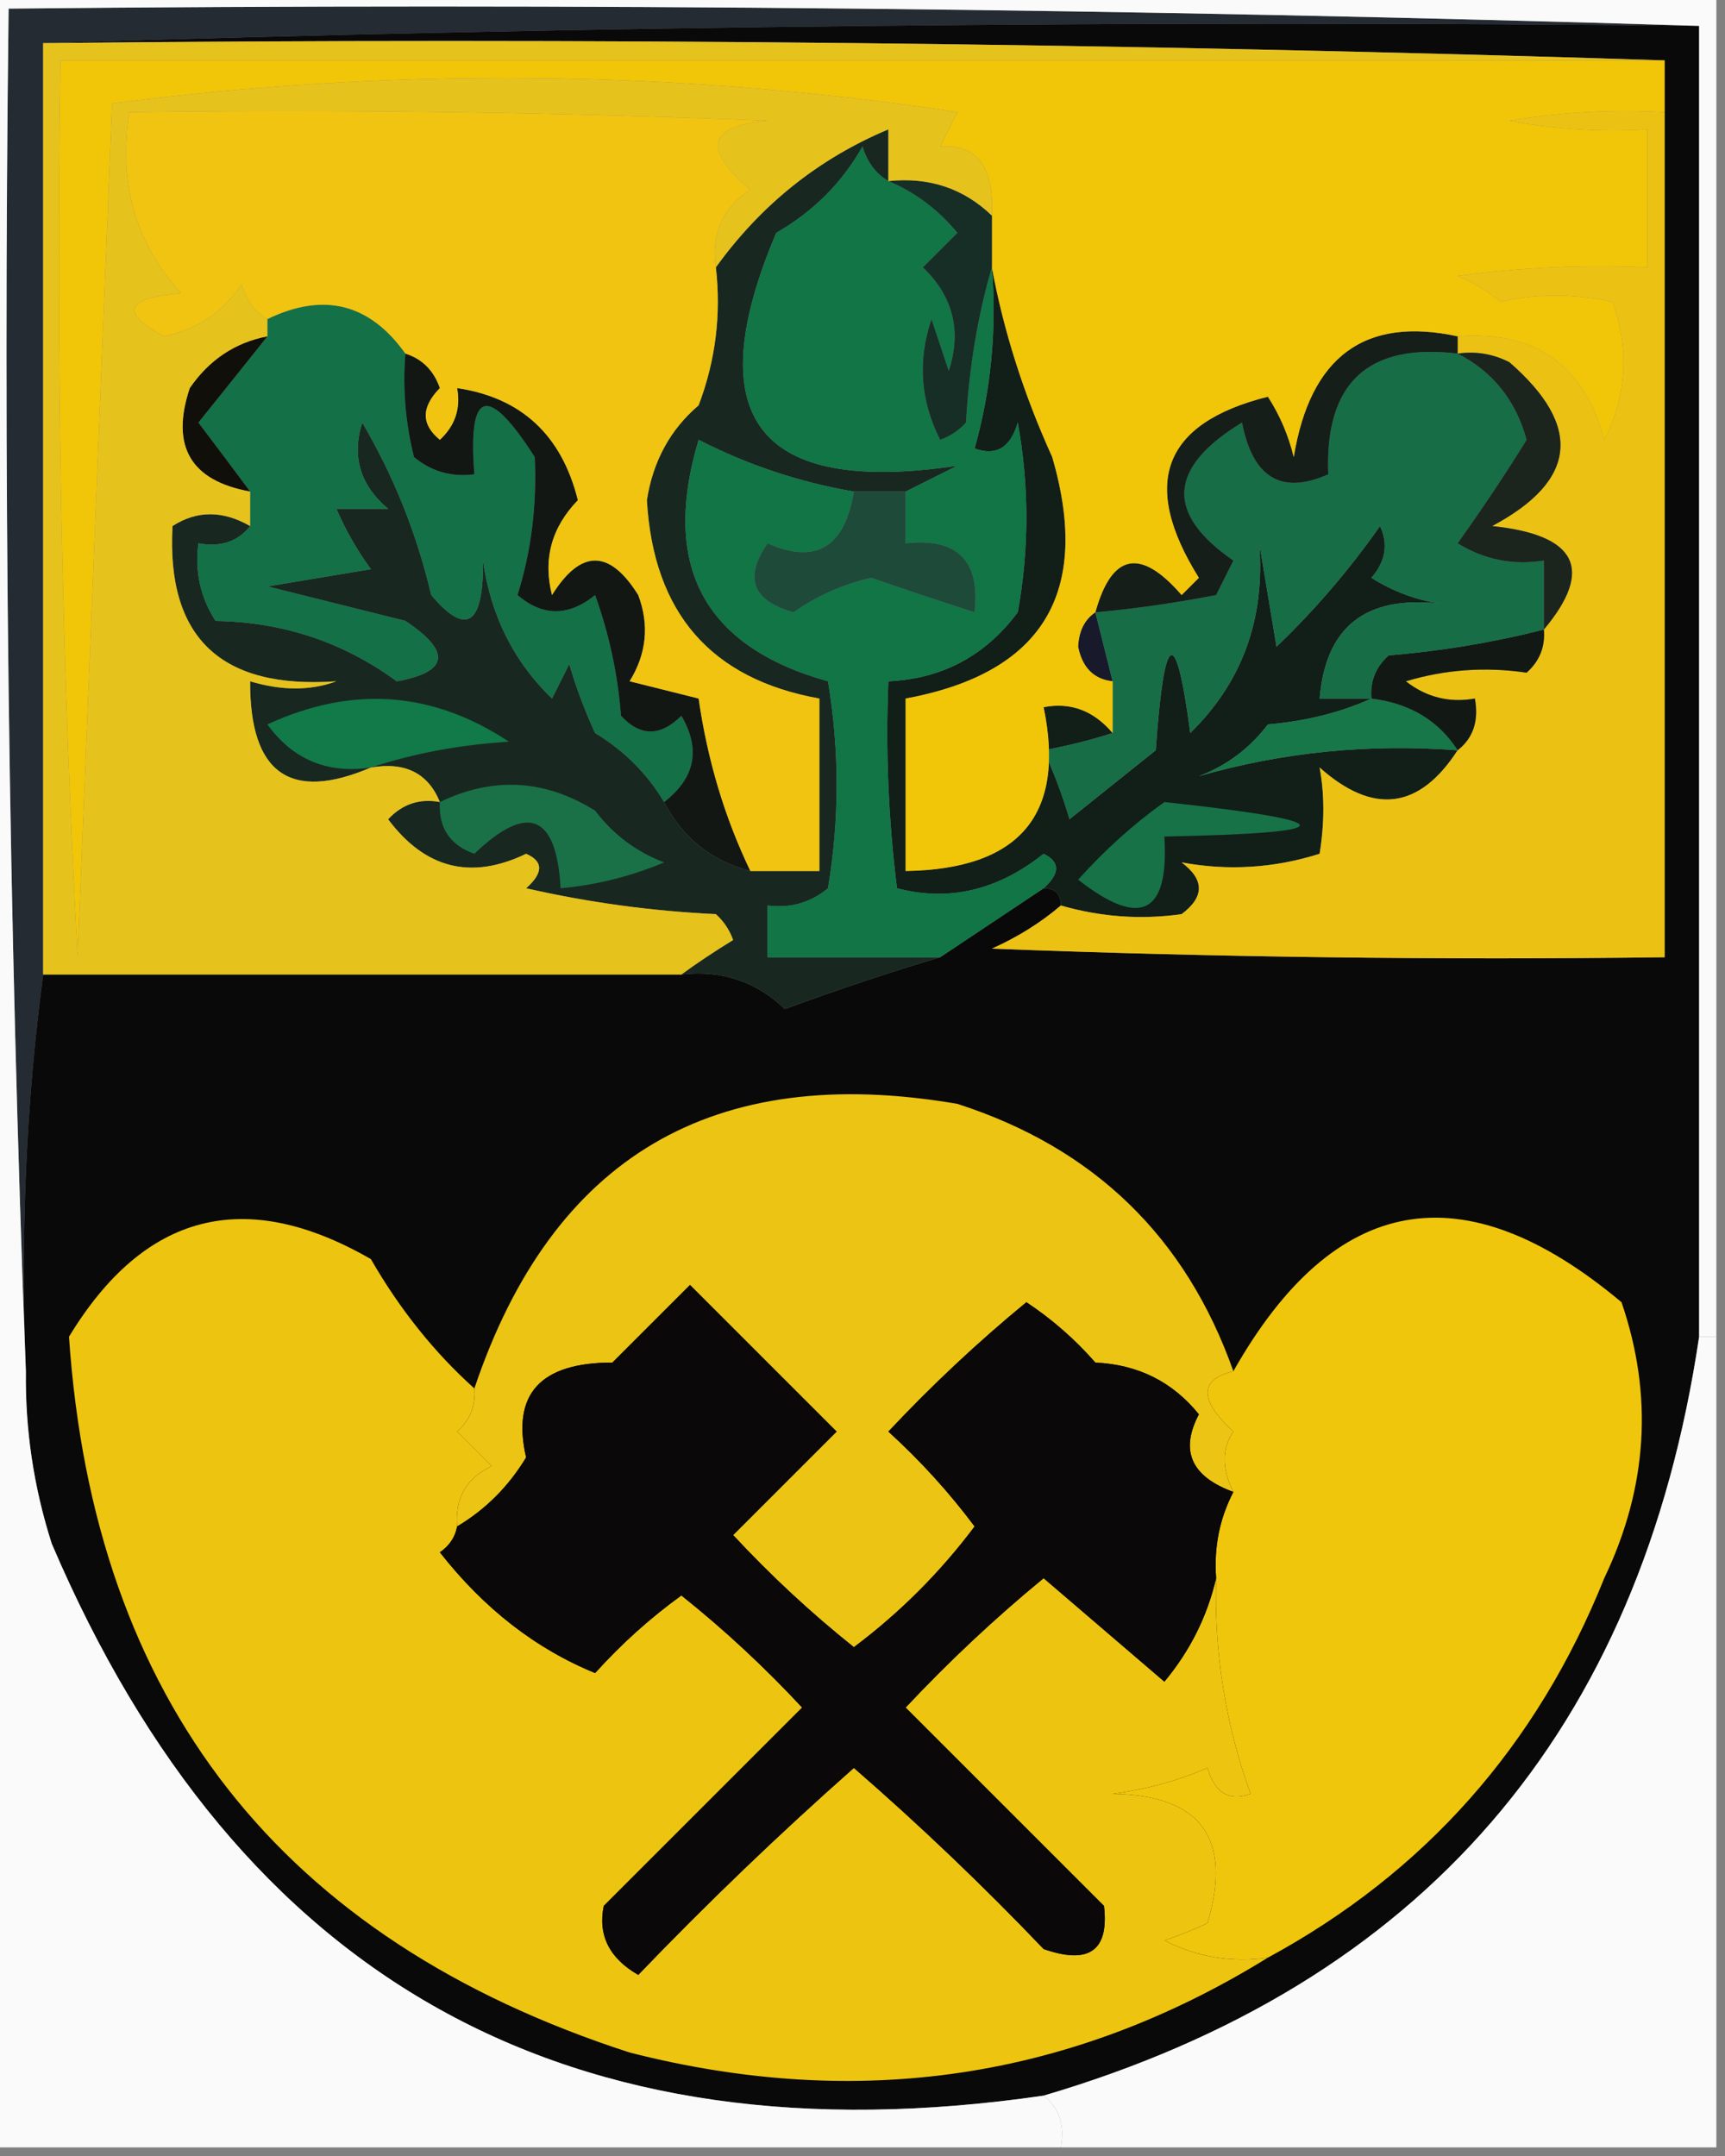 <?xml version="1.0" encoding="UTF-8"?>
<!DOCTYPE svg PUBLIC "-//W3C//DTD SVG 1.1//EN" "http://www.w3.org/Graphics/SVG/1.1/DTD/svg11.dtd">
<svg xmlns="http://www.w3.org/2000/svg" version="1.1" width="100px" height="125px" style="shape-rendering:geometricPrecision; text-rendering:geometricPrecision; image-rendering:optimizeQuality; fill-rule:evenodd; clip-rule:evenodd" xmlns:xlink="http://www.w3.org/1999/xlink">
<rect width="100%" height="100%" fill="#808080" stroke="none"/>
<g><path style="opacity:1" fill="#242b32" d="M 98.5,1.5 C 66.329,1.168 34.329,1.502 2.5,2.5C 2.5,20.5 2.5,38.5 2.5,56.5C 1.508,63.982 1.175,71.648 1.5,79.5C 0.502,53.339 0.169,27.005 0.5,0.5C 33.338,0.168 66.004,0.502 98.5,1.5 Z"/></g>
<g><path style="opacity:1" fill="#0a0909" d="M 2.5,2.5 C 34.329,1.502 66.329,1.168 98.5,1.5C 98.5,26.833 98.5,52.167 98.5,77.5C 95.1,100.37 82.433,115.036 60.5,121.5C 32.988,125.5 13.821,114.833 3,89.5C 1.957,86.243 1.457,82.91 1.5,79.5C 1.175,71.648 1.508,63.982 2.5,56.5C 14.833,56.5 27.167,56.5 39.5,56.5C 41.821,56.229 43.821,56.895 45.5,58.5C 48.582,57.365 51.582,56.365 54.5,55.5C 56.5,54.167 58.5,52.833 60.5,51.5C 61.167,51.5 61.5,51.833 61.5,52.5C 60.317,53.505 58.984,54.338 57.5,55C 70.496,55.5 83.496,55.667 96.5,55.5C 96.5,39.167 96.5,22.833 96.5,6.5C 96.5,5.5 96.5,4.5 96.5,3.5C 65.338,2.502 34.004,2.168 2.5,2.5 Z"/></g>
<g><path style="opacity:1" fill="#ecc414" d="M 71.5,79.5 C 69.51,79.993 69.51,81.16 71.5,83C 70.829,83.986 70.829,85.153 71.5,86.5C 69.054,85.608 68.388,84.108 69.5,82C 67.974,80.113 65.974,79.113 63.5,79C 62.315,77.647 60.981,76.48 59.5,75.5C 56.683,77.817 54.016,80.317 51.5,83C 53.351,84.684 55.018,86.517 56.5,88.5C 54.5,91.167 52.167,93.5 49.5,95.5C 47.016,93.517 44.683,91.35 42.5,89C 44.5,87 46.5,85 48.5,83C 45.667,80.167 42.833,77.333 40,74.5C 38.5,76 37,77.5 35.5,79C 31.318,78.997 29.651,80.83 30.5,84.5C 29.479,86.188 28.145,87.521 26.5,88.5C 26.36,86.876 27.027,85.71 28.5,85C 27.833,84.333 27.167,83.667 26.5,83C 27.252,82.329 27.586,81.496 27.5,80.5C 32.015,67.069 41.348,61.569 55.5,64C 63.412,66.547 68.745,71.713 71.5,79.5 Z"/></g>
<g><path style="opacity:1" fill="#f0c60c" d="M 73.5,113.5 C 71.396,113.799 69.396,113.466 67.5,112.5C 68.247,112.264 69.081,111.93 70,111.5C 71.458,106.583 69.625,104.083 64.5,104C 66.433,103.749 68.266,103.249 70,102.5C 70.423,103.956 71.256,104.456 72.5,104C 71.046,99.991 70.379,95.825 70.5,91.5C 70.366,89.709 70.699,88.042 71.5,86.5C 70.829,85.153 70.829,83.986 71.5,83C 69.51,81.16 69.51,79.993 71.5,79.5C 77.351,69.163 84.851,67.83 94,75.5C 95.853,80.898 95.52,86.232 93,91.5C 89.096,101.231 82.596,108.565 73.5,113.5 Z"/></g>
<g><path style="opacity:1" fill="#edc510" d="M 27.5,80.5 C 27.586,81.496 27.252,82.329 26.5,83C 27.167,83.667 27.833,84.333 28.5,85C 27.027,85.71 26.36,86.876 26.5,88.5C 26.389,89.117 26.056,89.617 25.5,90C 28.055,93.259 31.055,95.593 34.5,97C 36.017,95.315 37.684,93.815 39.5,92.5C 41.984,94.483 44.317,96.65 46.5,99C 42.667,102.833 38.833,106.667 35,110.5C 34.655,112.201 35.322,113.534 37,114.5C 41.015,110.318 45.182,106.318 49.5,102.5C 53.318,105.818 56.985,109.318 60.5,113C 63.134,113.925 64.301,113.091 64,110.5C 60.167,106.667 56.333,102.833 52.5,99C 55.016,96.317 57.683,93.817 60.5,91.5C 62.833,93.5 65.167,95.5 67.5,97.5C 68.984,95.718 69.984,93.718 70.5,91.5C 70.379,95.825 71.046,99.991 72.5,104C 71.256,104.456 70.423,103.956 70,102.5C 68.266,103.249 66.433,103.749 64.5,104C 69.625,104.083 71.458,106.583 70,111.5C 69.081,111.93 68.247,112.264 67.5,112.5C 69.396,113.466 71.396,113.799 73.5,113.5C 62.091,120.554 49.758,122.387 36.5,119C 16.274,112.448 5.44,98.615 4,77.5C 8.37,70.3 14.203,68.8 21.5,73C 23.178,75.914 25.178,78.414 27.5,80.5 Z"/></g>
<g><path style="opacity:1" fill="#0a0809" d="M 71.5,86.5 C 70.699,88.042 70.366,89.709 70.5,91.5C 69.984,93.718 68.984,95.718 67.5,97.5C 65.167,95.5 62.833,93.5 60.5,91.5C 57.683,93.817 55.016,96.317 52.5,99C 56.333,102.833 60.167,106.667 64,110.5C 64.301,113.091 63.134,113.925 60.5,113C 56.985,109.318 53.318,105.818 49.5,102.5C 45.182,106.318 41.015,110.318 37,114.5C 35.322,113.534 34.655,112.201 35,110.5C 38.833,106.667 42.667,102.833 46.5,99C 44.317,96.65 41.984,94.483 39.5,92.5C 37.684,93.815 36.017,95.315 34.5,97C 31.055,95.593 28.055,93.259 25.5,90C 26.056,89.617 26.389,89.117 26.5,88.5C 28.145,87.521 29.479,86.188 30.5,84.5C 29.651,80.83 31.318,78.997 35.5,79C 37,77.5 38.5,76 40,74.5C 42.833,77.333 45.667,80.167 48.5,83C 46.5,85 44.5,87 42.5,89C 44.683,91.35 47.016,93.517 49.5,95.5C 52.167,93.5 54.5,91.167 56.5,88.5C 55.018,86.517 53.351,84.684 51.5,83C 54.016,80.317 56.683,77.817 59.5,75.5C 60.981,76.48 62.315,77.647 63.5,79C 65.974,79.113 67.974,80.113 69.5,82C 68.388,84.108 69.054,85.608 71.5,86.5 Z"/></g>
<g><path style="opacity:1" fill="#fafafa" d="M 98.5,77.5 C 98.833,77.5 99.167,77.5 99.5,77.5C 99.5,93.167 99.5,108.833 99.5,124.5C 86.833,124.5 74.167,124.5 61.5,124.5C 61.737,123.209 61.404,122.209 60.5,121.5C 82.433,115.036 95.1,100.37 98.5,77.5 Z"/></g>
<g><path style="opacity:1" fill="#f9faf9" d="M -0.5,-0.5 C 32.833,-0.5 66.167,-0.5 99.5,-0.5C 99.5,25.5 99.5,51.5 99.5,77.5C 99.167,77.5 98.833,77.5 98.5,77.5C 98.5,52.167 98.5,26.833 98.5,1.5C 66.004,0.502 33.338,0.168 0.5,0.5C 0.169,27.005 0.502,53.339 1.5,79.5C 1.457,82.91 1.957,86.243 3,89.5C 13.821,114.833 32.988,125.5 60.5,121.5C 61.404,122.209 61.737,123.209 61.5,124.5C 40.833,124.5 20.167,124.5 -0.5,124.5C -0.5,82.833 -0.5,41.167 -0.5,-0.5 Z"/></g>
<g><path style="opacity:1" fill="#121e18" d="M 57.5,15.5 C 58.182,19.2 59.349,22.867 61,26.5C 63.287,34.364 60.453,39.031 52.5,40.5C 52.5,43.833 52.5,47.167 52.5,50.5C 59.12,50.395 61.787,47.229 60.5,41C 62.066,40.7 63.399,41.2 64.5,42.5C 63.238,42.907 61.905,43.24 60.5,43.5C 61.098,44.795 61.598,46.128 62,47.5C 63.667,46.167 65.333,44.833 67,43.5C 67.497,36.497 68.163,36.163 69,42.5C 72.014,39.553 73.348,35.887 73,31.5C 73.333,33.5 73.667,35.5 74,37.5C 76.237,35.353 78.237,33.02 80,30.5C 80.492,31.549 80.326,32.549 79.5,33.5C 80.729,34.281 82.062,34.781 83.5,35C 79.18,34.5 76.846,36.333 76.5,40.5C 77.5,40.5 78.5,40.5 79.5,40.5C 77.708,41.309 75.708,41.809 73.5,42C 72.45,43.385 71.116,44.385 69.5,45C 74.349,43.608 79.349,43.108 84.5,43.5C 82.276,46.933 79.609,47.267 76.5,44.5C 76.788,46.048 76.788,47.715 76.5,49.5C 73.86,50.335 71.193,50.502 68.5,50C 69.833,51 69.833,52 68.5,53C 66.153,53.334 63.819,53.167 61.5,52.5C 61.5,51.833 61.167,51.5 60.5,51.5C 61.463,50.636 61.463,49.97 60.5,49.5C 57.837,51.621 55.004,52.287 52,51.5C 51.501,47.514 51.334,43.514 51.5,39.5C 54.617,39.358 57.117,38.024 59,35.5C 59.667,31.833 59.667,28.167 59,24.5C 58.577,25.956 57.744,26.456 56.5,26C 57.456,22.606 57.789,19.106 57.5,15.5 Z"/></g>
<g><path style="opacity:1" fill="#177247" d="M 67.5,46.5 C 77.969,47.632 77.969,48.299 67.5,48.5C 67.781,53 66.114,53.834 62.5,51C 64.063,49.264 65.73,47.764 67.5,46.5 Z"/></g>
<g><path style="opacity:1" fill="#182820" d="M 51.5,10.5 C 50.778,10.082 50.278,9.416 50,8.5C 48.807,10.605 47.14,12.272 45,13.5C 40.452,24.233 43.952,28.733 55.5,27C 54.473,27.513 53.473,28.013 52.5,28.5C 51.5,28.5 50.5,28.5 49.5,28.5C 46.357,27.963 43.357,26.963 40.5,25.5C 38.31,32.824 40.81,37.491 48,39.5C 48.667,43.5 48.667,47.5 48,51.5C 46.989,52.337 45.822,52.67 44.5,52.5C 44.5,53.5 44.5,54.5 44.5,55.5C 47.833,55.5 51.167,55.5 54.5,55.5C 51.582,56.365 48.582,57.365 45.5,58.5C 43.821,56.895 41.821,56.229 39.5,56.5C 40.398,55.842 41.398,55.176 42.5,54.5C 42.291,53.914 41.957,53.414 41.5,53C 37.789,52.825 34.122,52.325 30.5,51.5C 31.506,50.604 31.506,49.938 30.5,49.5C 27.315,51.037 24.648,50.37 22.5,47.5C 23.325,46.614 24.325,46.281 25.5,46.5C 24.817,44.824 23.483,44.157 21.5,44.5C 16.81,46.501 14.476,44.835 14.5,39.5C 16.331,40.052 17.997,40.052 19.5,39.5C 12.809,39.973 9.642,36.973 10,30.5C 11.414,29.587 12.914,29.587 14.5,30.5C 13.791,31.404 12.791,31.737 11.5,31.5C 11.287,33.144 11.62,34.644 12.5,36C 16.405,36.062 19.905,37.229 23,39.5C 26.012,38.956 26.179,37.789 23.5,36C 20.833,35.333 18.167,34.667 15.5,34C 17.5,33.667 19.5,33.333 21.5,33C 20.707,31.915 20.04,30.748 19.5,29.5C 20.5,29.5 21.5,29.5 22.5,29.5C 20.876,28.131 20.376,26.465 21,24.5C 22.826,27.603 24.16,30.937 25,34.5C 27.035,36.912 28.035,36.245 28,32.5C 28.449,35.688 29.782,38.355 32,40.5C 32.333,39.833 32.667,39.167 33,38.5C 33.402,39.872 33.902,41.205 34.5,42.5C 36.188,43.521 37.521,44.855 38.5,46.5C 39.585,48.587 41.251,49.92 43.5,50.5C 44.833,50.5 46.167,50.5 47.5,50.5C 47.5,47.167 47.5,43.833 47.5,40.5C 41.212,39.371 37.879,35.538 37.5,29C 37.854,26.736 38.854,24.902 40.5,23.5C 41.48,20.913 41.813,18.247 41.5,15.5C 44.118,11.868 47.451,9.201 51.5,7.5C 51.5,8.5 51.5,9.5 51.5,10.5 Z"/></g>
<g><path style="opacity:1" fill="#1a7148" d="M 25.5,46.5 C 28.584,45.016 31.584,45.182 34.5,47C 35.55,48.385 36.884,49.385 38.5,50C 36.564,50.813 34.564,51.313 32.5,51.5C 32.256,47.211 30.589,46.544 27.5,49.5C 26.081,48.995 25.415,47.995 25.5,46.5 Z"/></g>
<g><path style="opacity:1" fill="#177748" d="M 79.5,40.5 C 81.728,40.777 83.395,41.777 84.5,43.5C 79.349,43.108 74.349,43.608 69.5,45C 71.116,44.385 72.45,43.385 73.5,42C 75.708,41.809 77.708,41.309 79.5,40.5 Z"/></g>
<g><path style="opacity:1" fill="#ebc213" d="M 96.5,6.5 C 96.5,22.833 96.5,39.167 96.5,55.5C 83.496,55.667 70.496,55.5 57.5,55C 58.984,54.338 60.317,53.505 61.5,52.5C 63.819,53.167 66.153,53.334 68.5,53C 69.833,52 69.833,51 68.5,50C 71.193,50.502 73.86,50.335 76.5,49.5C 76.788,47.715 76.788,46.048 76.5,44.5C 79.609,47.267 82.276,46.933 84.5,43.5C 85.404,42.791 85.737,41.791 85.5,40.5C 84.022,40.762 82.689,40.429 81.5,39.5C 83.781,38.815 86.114,38.649 88.5,39C 89.252,38.329 89.586,37.496 89.5,36.5C 92.421,33.012 91.421,31.012 86.5,30.5C 91.426,27.872 91.759,24.705 87.5,21C 86.552,20.517 85.552,20.351 84.5,20.5C 84.5,20.167 84.5,19.833 84.5,19.5C 88.994,19.163 91.828,21.163 93,25.5C 94.295,22.995 94.461,20.328 93.5,17.5C 91.193,17.014 89.027,17.014 87,17.5C 86.25,16.874 85.416,16.374 84.5,16C 88.152,15.501 91.818,15.335 95.5,15.5C 95.5,12.833 95.5,10.167 95.5,7.5C 92.813,7.664 90.146,7.497 87.5,7C 90.482,6.502 93.482,6.335 96.5,6.5 Z"/></g>
<g><path style="opacity:1" fill="#121915" d="M 89.5,36.5 C 89.586,37.496 89.252,38.329 88.5,39C 86.114,38.649 83.781,38.815 81.5,39.5C 82.689,40.429 84.022,40.762 85.5,40.5C 85.737,41.791 85.404,42.791 84.5,43.5C 83.395,41.777 81.728,40.777 79.5,40.5C 79.414,39.504 79.748,38.671 80.5,38C 83.587,37.741 86.587,37.241 89.5,36.5 Z"/></g>
<g><path style="opacity:1" fill="#18192b" d="M 63.5,35.5 C 63.833,36.833 64.167,38.167 64.5,39.5C 63.414,39.38 62.747,38.713 62.5,37.5C 62.543,36.584 62.876,35.917 63.5,35.5 Z"/></g>
<g><path style="opacity:1" fill="#176d46" d="M 84.5,20.5 C 86.54,21.546 87.873,23.213 88.5,25.5C 87.27,27.486 85.936,29.486 84.5,31.5C 86.045,32.452 87.712,32.785 89.5,32.5C 89.5,33.833 89.5,35.167 89.5,36.5C 86.587,37.241 83.587,37.741 80.5,38C 79.748,38.671 79.414,39.504 79.5,40.5C 78.5,40.5 77.5,40.5 76.5,40.5C 76.846,36.333 79.18,34.5 83.5,35C 82.062,34.781 80.729,34.281 79.5,33.5C 80.326,32.549 80.492,31.549 80,30.5C 78.237,33.02 76.237,35.353 74,37.5C 73.667,35.5 73.333,33.5 73,31.5C 73.348,35.887 72.014,39.553 69,42.5C 68.163,36.163 67.497,36.497 67,43.5C 65.333,44.833 63.667,46.167 62,47.5C 61.598,46.128 61.098,44.795 60.5,43.5C 61.905,43.24 63.238,42.907 64.5,42.5C 64.5,41.5 64.5,40.5 64.5,39.5C 64.167,38.167 63.833,36.833 63.5,35.5C 65.785,35.295 68.118,34.962 70.5,34.5C 70.833,33.833 71.167,33.167 71.5,32.5C 67.549,29.775 67.716,27.108 72,24.5C 72.625,27.706 74.291,28.706 77,27.5C 76.792,22.206 79.292,19.873 84.5,20.5 Z"/></g>
<g><path style="opacity:1" fill="#161e19" d="M 84.5,19.5 C 84.5,19.833 84.5,20.167 84.5,20.5C 79.292,19.873 76.792,22.206 77,27.5C 74.291,28.706 72.625,27.706 72,24.5C 67.716,27.108 67.549,29.775 71.5,32.5C 71.167,33.167 70.833,33.833 70.5,34.5C 68.118,34.962 65.785,35.295 63.5,35.5C 64.449,32.077 66.116,31.743 68.5,34.5C 68.833,34.167 69.167,33.833 69.5,33.5C 66.081,28.029 67.414,24.529 73.5,23C 74.191,24.067 74.691,25.234 75,26.5C 75.956,20.667 79.123,18.334 84.5,19.5 Z"/></g>
<g><path style="opacity:1" fill="#117546" d="M 51.5,10.5 C 53.042,11.141 54.376,12.141 55.5,13.5C 54.833,14.167 54.167,14.833 53.5,15.5C 55.256,17.191 55.756,19.191 55,21.5C 54.667,20.5 54.333,19.5 54,18.5C 53.186,20.902 53.353,23.235 54.5,25.5C 55.086,25.291 55.586,24.957 56,24.5C 56.181,21.305 56.681,18.305 57.5,15.5C 57.789,19.106 57.456,22.606 56.5,26C 57.744,26.456 58.577,25.956 59,24.5C 59.667,28.167 59.667,31.833 59,35.5C 57.117,38.024 54.617,39.358 51.5,39.5C 51.334,43.514 51.501,47.514 52,51.5C 55.004,52.287 57.837,51.621 60.5,49.5C 61.463,49.97 61.463,50.636 60.5,51.5C 58.5,52.833 56.5,54.167 54.5,55.5C 51.167,55.5 47.833,55.5 44.5,55.5C 44.5,54.5 44.5,53.5 44.5,52.5C 45.822,52.67 46.989,52.337 48,51.5C 48.667,47.5 48.667,43.5 48,39.5C 40.81,37.491 38.31,32.824 40.5,25.5C 43.357,26.963 46.357,27.963 49.5,28.5C 48.963,31.741 47.296,32.741 44.5,31.5C 43.11,33.495 43.61,34.828 46,35.5C 47.365,34.544 48.865,33.878 50.5,33.5C 52.535,34.204 54.535,34.871 56.5,35.5C 56.833,32.5 55.5,31.167 52.5,31.5C 52.5,30.5 52.5,29.5 52.5,28.5C 53.473,28.013 54.473,27.513 55.5,27C 43.952,28.733 40.452,24.233 45,13.5C 47.14,12.272 48.807,10.605 50,8.5C 50.278,9.416 50.778,10.082 51.5,10.5 Z"/></g>
<g><path style="opacity:1" fill="#1c241e" d="M 84.5,20.5 C 85.552,20.351 86.552,20.517 87.5,21C 91.759,24.705 91.426,27.872 86.5,30.5C 91.421,31.012 92.421,33.012 89.5,36.5C 89.5,35.167 89.5,33.833 89.5,32.5C 87.712,32.785 86.045,32.452 84.5,31.5C 85.936,29.486 87.27,27.486 88.5,25.5C 87.873,23.213 86.54,21.546 84.5,20.5 Z"/></g>
<g><path style="opacity:1" fill="#f1c508" d="M 96.5,3.5 C 96.5,4.5 96.5,5.5 96.5,6.5C 93.482,6.335 90.482,6.502 87.5,7C 90.146,7.497 92.813,7.664 95.5,7.5C 95.5,10.167 95.5,12.833 95.5,15.5C 91.818,15.335 88.152,15.501 84.5,16C 85.416,16.374 86.25,16.874 87,17.5C 89.027,17.014 91.193,17.014 93.5,17.5C 94.461,20.328 94.295,22.995 93,25.5C 91.828,21.163 88.994,19.163 84.5,19.5C 79.123,18.334 75.956,20.667 75,26.5C 74.691,25.234 74.191,24.067 73.5,23C 67.414,24.529 66.081,28.029 69.5,33.5C 69.167,33.833 68.833,34.167 68.5,34.5C 66.116,31.743 64.449,32.077 63.5,35.5C 62.876,35.917 62.543,36.584 62.5,37.5C 62.747,38.713 63.414,39.38 64.5,39.5C 64.5,40.5 64.5,41.5 64.5,42.5C 63.399,41.2 62.066,40.7 60.5,41C 61.787,47.229 59.12,50.395 52.5,50.5C 52.5,47.167 52.5,43.833 52.5,40.5C 60.453,39.031 63.287,34.364 61,26.5C 59.349,22.867 58.182,19.2 57.5,15.5C 57.5,14.5 57.5,13.5 57.5,12.5C 57.631,9.671 56.631,8.338 54.5,8.5C 54.833,7.833 55.167,7.167 55.5,6.5C 39.195,4.04 22.862,3.873 6.5,6C 5.84,22.436 5.173,38.936 4.5,55.5C 3.565,38.013 3.232,20.679 3.5,3.5C 34.5,3.5 65.5,3.5 96.5,3.5 Z"/></g>
<g><path style="opacity:1" fill="#127948" d="M 21.5,44.5 C 18.978,44.872 16.978,44.039 15.5,42C 20.405,39.734 25.072,40.068 29.5,43C 26.635,43.183 23.969,43.683 21.5,44.5 Z"/></g>
<g><path style="opacity:1" fill="#1e4a39" d="M 49.5,28.5 C 50.5,28.5 51.5,28.5 52.5,28.5C 52.5,29.5 52.5,30.5 52.5,31.5C 55.5,31.167 56.833,32.5 56.5,35.5C 54.535,34.871 52.535,34.204 50.5,33.5C 48.865,33.878 47.365,34.544 46,35.5C 43.61,34.828 43.11,33.495 44.5,31.5C 47.296,32.741 48.963,31.741 49.5,28.5 Z"/></g>
<g><path style="opacity:1" fill="#147046" d="M 23.5,20.5 C 23.338,22.527 23.505,24.527 24,26.5C 25.011,27.337 26.178,27.67 27.5,27.5C 27.11,22.578 28.277,22.244 31,26.5C 31.129,29.304 30.796,31.97 30,34.5C 31.458,35.747 32.958,35.747 34.5,34.5C 35.314,36.766 35.814,39.099 36,41.5C 37.113,42.711 38.28,42.711 39.5,41.5C 40.634,43.438 40.3,45.105 38.5,46.5C 37.521,44.855 36.188,43.521 34.5,42.5C 33.902,41.205 33.402,39.872 33,38.5C 32.667,39.167 32.333,39.833 32,40.5C 29.782,38.355 28.449,35.688 28,32.5C 28.035,36.245 27.035,36.912 25,34.5C 24.16,30.937 22.826,27.603 21,24.5C 20.376,26.465 20.876,28.131 22.5,29.5C 21.5,29.5 20.5,29.5 19.5,29.5C 20.04,30.748 20.707,31.915 21.5,33C 19.5,33.333 17.5,33.667 15.5,34C 18.167,34.667 20.833,35.333 23.5,36C 26.179,37.789 26.012,38.956 23,39.5C 19.905,37.229 16.405,36.062 12.5,36C 11.62,34.644 11.287,33.144 11.5,31.5C 12.791,31.737 13.791,31.404 14.5,30.5C 14.5,29.833 14.5,29.167 14.5,28.5C 13.524,27.185 12.524,25.852 11.5,24.5C 12.857,22.814 14.19,21.148 15.5,19.5C 15.5,19.167 15.5,18.833 15.5,18.5C 18.762,16.922 21.428,17.589 23.5,20.5 Z"/></g>
<g><path style="opacity:1" fill="#121714" d="M 23.5,20.5 C 24.478,20.811 25.145,21.478 25.5,22.5C 24.41,23.609 24.41,24.609 25.5,25.5C 26.386,24.675 26.719,23.675 26.5,22.5C 30.226,23.056 32.559,25.222 33.5,29C 31.971,30.582 31.471,32.415 32,34.5C 33.667,31.833 35.333,31.833 37,34.5C 37.651,36.235 37.485,37.902 36.5,39.5C 37.833,39.833 39.167,40.167 40.5,40.5C 41.015,44.081 42.015,47.414 43.5,50.5C 41.251,49.92 39.585,48.587 38.5,46.5C 40.3,45.105 40.634,43.438 39.5,41.5C 38.28,42.711 37.113,42.711 36,41.5C 35.814,39.099 35.314,36.766 34.5,34.5C 32.958,35.747 31.458,35.747 30,34.5C 30.796,31.97 31.129,29.304 31,26.5C 28.277,22.244 27.11,22.578 27.5,27.5C 26.178,27.67 25.011,27.337 24,26.5C 23.505,24.527 23.338,22.527 23.5,20.5 Z"/></g>
<g><path style="opacity:1" fill="#100f0a" d="M 15.5,19.5 C 14.19,21.148 12.857,22.814 11.5,24.5C 12.524,25.852 13.524,27.185 14.5,28.5C 11.045,27.872 9.878,25.872 11,22.5C 12.129,20.859 13.629,19.859 15.5,19.5 Z"/></g>
<g><path style="opacity:1" fill="#172e27" d="M 51.5,10.5 C 53.858,10.252 55.858,10.919 57.5,12.5C 57.5,13.5 57.5,14.5 57.5,15.5C 56.681,18.305 56.181,21.305 56,24.5C 55.586,24.957 55.086,25.291 54.5,25.5C 53.353,23.235 53.186,20.902 54,18.5C 54.333,19.5 54.667,20.5 55,21.5C 55.756,19.191 55.256,17.191 53.5,15.5C 54.167,14.833 54.833,14.167 55.5,13.5C 54.376,12.141 53.042,11.141 51.5,10.5 Z"/></g>
<g><path style="opacity:1" fill="#e6c21d" d="M 2.5,2.5 C 34.004,2.168 65.338,2.502 96.5,3.5C 65.5,3.5 34.5,3.5 3.5,3.5C 3.232,20.679 3.565,38.013 4.5,55.5C 5.173,38.936 5.84,22.436 6.5,6C 22.862,3.873 39.195,4.04 55.5,6.5C 55.167,7.167 54.833,7.833 54.5,8.5C 56.631,8.338 57.631,9.671 57.5,12.5C 55.858,10.919 53.858,10.252 51.5,10.5C 51.5,9.5 51.5,8.5 51.5,7.5C 47.451,9.201 44.118,11.868 41.5,15.5C 41.227,13.549 41.893,12.049 43.5,11C 40.712,8.626 41.046,7.293 44.5,7C 32.171,6.5 19.838,6.333 7.5,6.5C 6.85,10.607 7.85,14.107 10.5,17C 7.258,17.283 6.924,18.117 9.5,19.5C 11.434,19.099 12.934,18.099 14,16.5C 14.278,17.416 14.778,18.082 15.5,18.5C 15.5,18.833 15.5,19.167 15.5,19.5C 13.629,19.859 12.129,20.859 11,22.5C 9.878,25.872 11.045,27.872 14.5,28.5C 14.5,29.167 14.5,29.833 14.5,30.5C 12.914,29.587 11.414,29.587 10,30.5C 9.642,36.973 12.809,39.973 19.5,39.5C 17.997,40.052 16.331,40.052 14.5,39.5C 14.476,44.835 16.81,46.501 21.5,44.5C 23.483,44.157 24.817,44.824 25.5,46.5C 24.325,46.281 23.325,46.614 22.5,47.5C 24.648,50.37 27.315,51.037 30.5,49.5C 31.506,49.938 31.506,50.604 30.5,51.5C 34.122,52.325 37.789,52.825 41.5,53C 41.957,53.414 42.291,53.914 42.5,54.5C 41.398,55.176 40.398,55.842 39.5,56.5C 27.167,56.5 14.833,56.5 2.5,56.5C 2.5,38.5 2.5,20.5 2.5,2.5 Z"/></g>
<g><path style="opacity:1" fill="#f0c410" d="M 41.5,15.5 C 41.813,18.247 41.48,20.913 40.5,23.5C 38.854,24.902 37.854,26.736 37.5,29C 37.879,35.538 41.212,39.371 47.5,40.5C 47.5,43.833 47.5,47.167 47.5,50.5C 46.167,50.5 44.833,50.5 43.5,50.5C 42.015,47.414 41.015,44.081 40.5,40.5C 39.167,40.167 37.833,39.833 36.5,39.5C 37.485,37.902 37.651,36.235 37,34.5C 35.333,31.833 33.667,31.833 32,34.5C 31.471,32.415 31.971,30.582 33.5,29C 32.559,25.222 30.226,23.056 26.5,22.5C 26.719,23.675 26.386,24.675 25.5,25.5C 24.41,24.609 24.41,23.609 25.5,22.5C 25.145,21.478 24.478,20.811 23.5,20.5C 21.428,17.589 18.762,16.922 15.5,18.5C 14.778,18.082 14.278,17.416 14,16.5C 12.934,18.099 11.434,19.099 9.5,19.5C 6.924,18.117 7.258,17.283 10.5,17C 7.85,14.107 6.85,10.607 7.5,6.5C 19.838,6.333 32.171,6.5 44.5,7C 41.046,7.293 40.712,8.626 43.5,11C 41.893,12.049 41.227,13.549 41.5,15.5 Z"/></g>
</svg>
